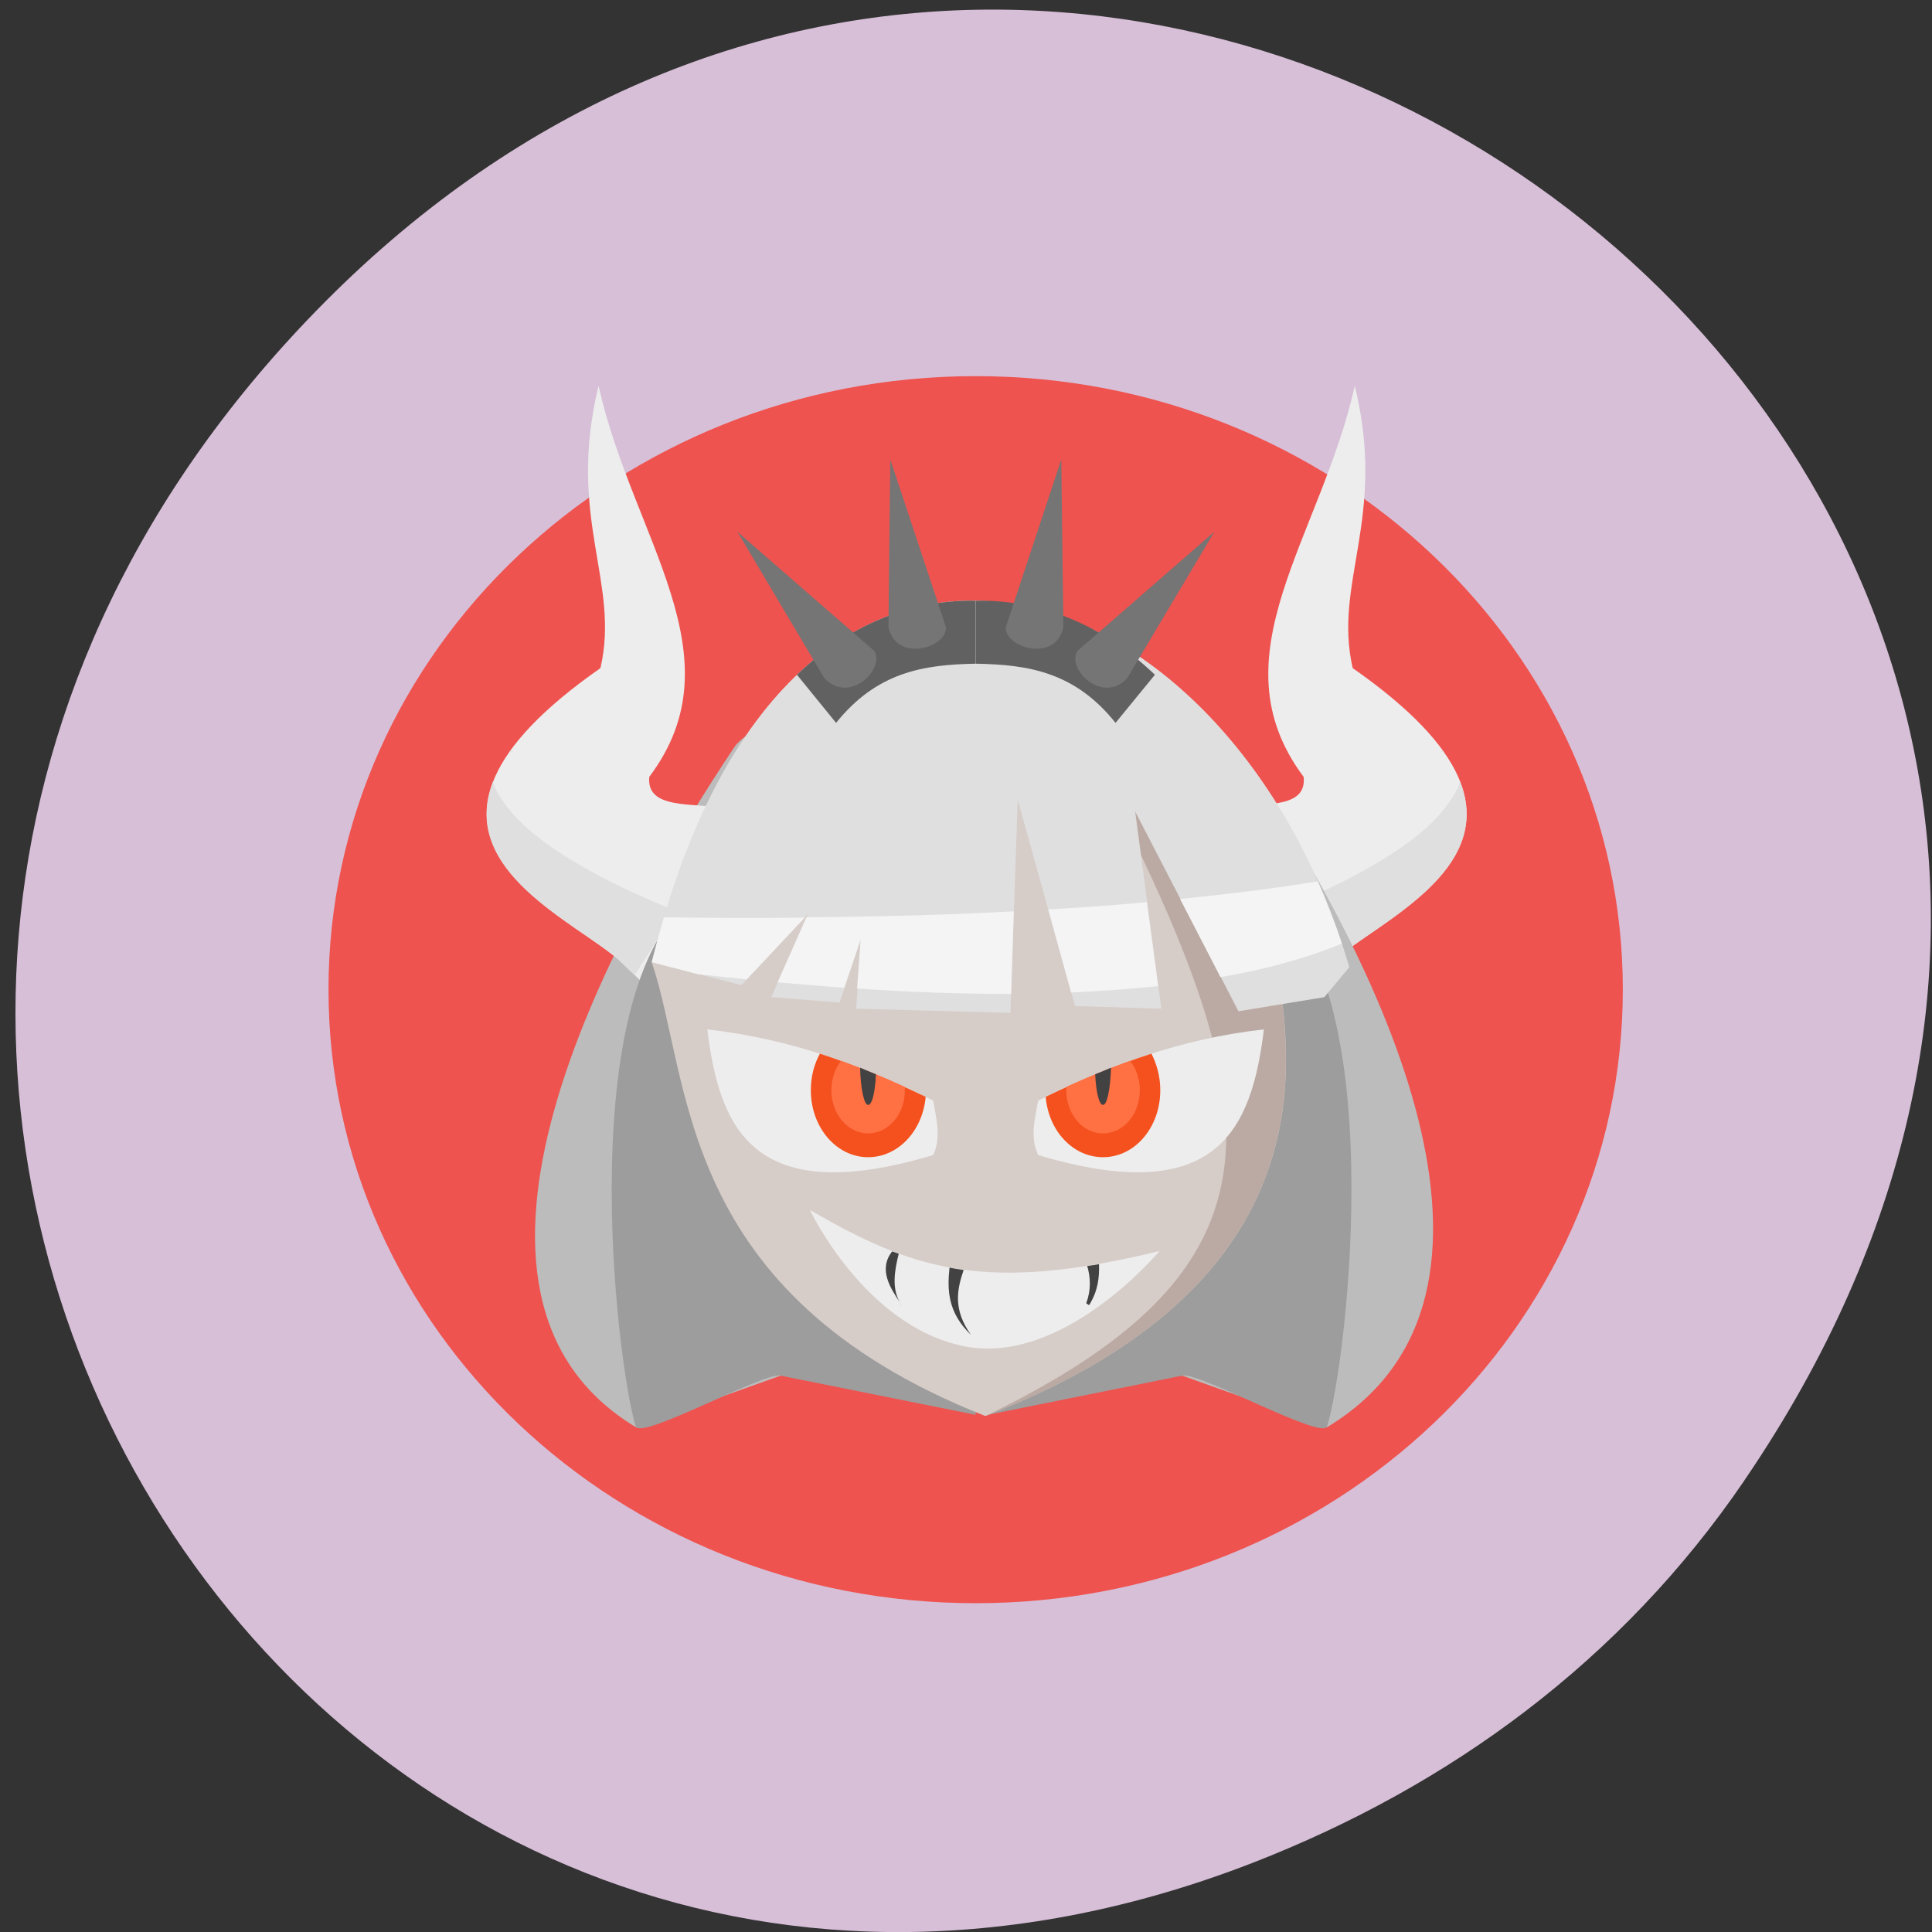 <svg xmlns="http://www.w3.org/2000/svg" viewBox="0 0 32 32"><rect x="0" y="0" width="32" height="32" fill="#333333" stroke="none"/><path d="m 28.895 24.516 c 11.1 -16.285 -10.32 -32.785 -23.512 -19.516 c -12.426 12.504 -0.289 31.926 15.363 25.855 c 3.266 -1.27 6.113 -3.348 8.148 -6.336" fill="#d7bfd7"/><path d="m 16.16 6.23 c 5.922 0 10.719 4.547 10.719 10.16 c 0 5.617 -4.797 10.164 -10.719 10.164 c -5.922 0 -10.719 -4.551 -10.719 -10.164 c 0 -5.613 4.797 -10.16 10.719 -10.16" fill="#ee534f"/><path d="m 16.359 11.68 v 10.613 l -0.98 0.125 l -2.461 0.371 l -2.383 0.852 c -3.641 -2.195 -0.52 -8.05 1.633 -11.273 c 0.484 -0.648 2.293 -0.605 4.191 -0.688" fill="#bcbcbc"/><path d="m 22.1 15.902 c 0.984 -0.855 4.219 -2.102 0.305 -4.836 c -0.328 -1.426 0.57 -2.48 0.035 -4.676 c -0.566 2.527 -2.344 4.477 -0.848 6.477 c 0.055 0.496 -0.574 0.441 -1.07 0.496 l 1.18 2.918" fill="#ededed"/><path d="m 23.902 12.434 c 0.004 0.012 0.012 0.016 0.016 0.027 c -0.039 -0.012 -0.066 -0.016 -0.066 -0.016 m 0.332 0.5 c 0.586 1.488 -1.355 2.328 -2.082 2.957 l -0.258 0.25 l -0.516 -0.797 l -0.113 -0.293 c 0.313 -0.121 1.992 -0.801 2.664 -1.613 c 0.172 -0.207 0.266 -0.371 0.305 -0.504" fill="#dfdfdf"/><path d="m 10.254 15.902 c -0.984 -0.855 -4.219 -2.102 -0.309 -4.836 c 0.332 -1.426 -0.566 -2.48 -0.031 -4.676 c 0.563 2.527 2.344 4.477 0.84 6.477 c -0.047 0.496 0.582 0.441 1.074 0.496 l -1.18 2.918" fill="#ededed"/><path d="m 16.16 12.164 v 11.27 l -3.246 -0.652 c -0.32 -0.023 -2.277 1.059 -2.383 0.848 c -0.332 -1.074 -1.074 -7.461 1.055 -8.832 c 1.801 -1.148 3.949 -2.313 4.574 -2.641" fill="#9d9d9d"/><path d="m 8.453 12.434 c -0.008 0.012 -0.012 0.016 -0.02 0.027 c 0.043 -0.012 0.07 -0.016 0.07 -0.016 m -0.336 0.5 c -0.586 1.488 1.359 2.328 2.086 2.957 l 0.258 0.25 l 0.512 -0.797 l 0.117 -0.293 c -0.316 -0.121 -1.992 -0.801 -2.672 -1.613 c -0.172 -0.207 -0.266 -0.371 -0.301 -0.504" fill="#dfdfdf"/><path d="m 16.16 11.68 v 10.613 l 0.973 0.125 l 2.461 0.371 l 2.383 0.852 c 3.648 -2.195 0.828 -7.766 -1.328 -10.988 c -0.477 -0.648 -2.594 -0.891 -4.488 -0.973" fill="#bcbcbc"/><path d="m 16.359 12.164 v 11.27 l 3.238 -0.652 c 0.324 -0.023 2.285 1.059 2.383 0.848 c 0.336 -1.074 1.082 -7.461 -1.047 -8.832 c -1.805 -1.148 -3.953 -2.313 -4.574 -2.641" fill="#9d9d9d"/><path d="m 10.793 15.934 c 0.668 1.953 0.383 5.488 5.527 7.52 c 6.68 -2.578 4.762 -7.191 4.613 -8.648 l -2.168 -3.426 l -4.68 -0.043" fill="#d6ccc8"/><path d="m 20.15 13.578 l -2.215 -1.336 c 3.121 5.988 3.723 8.629 -1.617 11.215 c 6.68 -2.578 4.762 -7.191 4.613 -8.648" fill="#bbaaa3"/><g fill="#ededed"><path d="m 13.414 20.04 c 1.688 0.977 2.875 1.395 5.793 0.68 c 0 0 -1.594 1.91 -3.238 1.578 c -1.645 -0.328 -2.555 -2.258 -2.555 -2.258"/><path d="m 11.715 17.05 c 1.398 0.156 2.602 0.613 3.742 1.18 c 0.051 0.305 0.137 0.605 0 0.902 c -2.977 0.887 -3.539 -0.43 -3.742 -2.082"/></g><path d="m 13.582 17.449 c -0.098 0.176 -0.152 0.383 -0.152 0.609 c 0 0.613 0.422 1.109 0.949 1.109 c 0.496 0 0.902 -0.434 0.953 -1 c -0.566 -0.27 -1.141 -0.516 -1.75 -0.715" fill="#f4511e"/><path d="m 13.93 17.57 c -0.098 0.125 -0.16 0.301 -0.16 0.488 c 0 0.395 0.273 0.715 0.609 0.715 c 0.34 0 0.609 -0.32 0.609 -0.715 c 0 -0.02 0 -0.035 0 -0.055 c -0.344 -0.16 -0.695 -0.301 -1.059 -0.434" fill="#ff7043"/><path d="m 14.246 17.684 c 0.008 0.352 0.066 0.617 0.133 0.617 c 0.066 0 0.117 -0.211 0.129 -0.508 c -0.09 -0.035 -0.172 -0.07 -0.262 -0.109" fill="#424242"/><path d="m 20.934 17.05 c -1.398 0.156 -2.602 0.613 -3.738 1.18 c -0.055 0.305 -0.141 0.605 0 0.902 c 2.973 0.887 3.535 -0.43 3.738 -2.082" fill="#ededed"/><path d="m 19.07 17.449 c 0.09 0.176 0.148 0.383 0.148 0.609 c 0 0.613 -0.418 1.109 -0.949 1.109 c -0.496 0 -0.902 -0.434 -0.949 -1 c 0.559 -0.27 1.137 -0.516 1.75 -0.715" fill="#f4511e"/><path d="m 18.719 17.57 c 0.098 0.125 0.16 0.301 0.16 0.488 c 0 0.395 -0.27 0.715 -0.609 0.715 c -0.34 0 -0.609 -0.32 -0.609 -0.715 c 0 -0.02 0 -0.035 0 -0.055 c 0.344 -0.16 0.695 -0.301 1.059 -0.434" fill="#ff7043"/><g fill="#424242"><path d="m 18.402 17.684 c -0.012 0.352 -0.063 0.617 -0.133 0.617 c -0.063 0 -0.117 -0.211 -0.129 -0.508 c 0.09 -0.035 0.176 -0.07 0.262 -0.109"/><path d="m 14.777 20.727 c -0.238 0.301 -0.02 0.621 0.125 0.84 c -0.133 -0.234 -0.086 -0.523 -0.016 -0.801 c -0.035 -0.012 -0.07 -0.027 -0.109 -0.039 m 0.125 0.84 c 0.012 0.023 0.023 0.043 0.039 0.066 c -0.012 -0.023 -0.027 -0.043 -0.039 -0.066"/><path d="m 15.727 20.996 c -0.039 0.371 -0.031 0.742 0.355 1.113 c -0.297 -0.414 -0.234 -0.746 -0.121 -1.074 c -0.078 -0.012 -0.16 -0.023 -0.234 -0.039"/><path d="m 18.207 20.938 c -0.07 0.012 -0.133 0.023 -0.199 0.031 c 0.055 0.191 0.066 0.391 -0.016 0.617 c 0.012 0.012 0.027 0.02 0.047 0.031 c 0.145 -0.23 0.172 -0.453 0.164 -0.684"/></g><path d="m 10.793 15.934 l 1.488 0.383 l 1.102 -1.18 l -0.609 1.379 l 1.133 0.09 l 0.352 -1.047 l -0.078 1.148 l 2.555 0.07 l 0.121 -3.527 l 0.949 3.414 l 1.43 0.043 l -0.434 -3.266 l 1.711 3.309 l 1.422 -0.234 l 0.414 -0.496 c -1.977 -6.77 -9.316 -9.289 -11.551 -0.086" fill="#dfdfdf"/><path d="m 21.824 14.598 c -0.73 0.121 -1.496 0.211 -2.277 0.293 l 0.668 1.293 c 0.734 -0.125 1.414 -0.309 2.01 -0.555 c -0.117 -0.355 -0.254 -0.699 -0.398 -1.031 m -2.832 0.344 c -0.539 0.051 -1.086 0.09 -1.633 0.121 l 0.379 1.375 c 0.496 -0.023 0.977 -0.055 1.441 -0.105 m -2.391 -1.238 c -1.168 0.063 -2.328 0.09 -3.434 0.098 l -0.477 1.078 c 0.367 0.031 0.734 0.063 1.102 0.09 l 0.273 -0.801 l -0.059 0.813 c 0.859 0.059 1.715 0.09 2.551 0.09 m -5.75 -1.273 c -0.07 0.242 -0.137 0.492 -0.203 0.746 l 0.762 0.199 c 0.27 0.031 0.539 0.059 0.813 0.086 l 0.961 -1.023 c -0.82 0.012 -1.602 0.004 -2.332 -0.004" fill="#f4f4f4"/><path d="m 16.11 9.949 c -1.016 -0.004 -2.023 0.379 -2.91 1.227 l 0.648 0.797 c 0.676 -0.84 1.441 -0.965 2.313 -0.98 v -1.043 c -0.016 0 -0.031 0 -0.051 0" fill="#616161"/><g fill="#757575"><path d="m 14.715 10.387 l 0.031 -2.777 l 0.922 2.777 c 0.023 0.344 -0.828 0.594 -0.953 0"/><path d="m 13.652 11.23 l -1.438 -2.422 l 2.262 1.969 c 0.199 0.285 -0.402 0.906 -0.824 0.453"/></g><path d="m 16.215 9.949 c 1.02 -0.004 2.027 0.379 2.914 1.227 l -0.652 0.797 c -0.672 -0.84 -1.438 -0.965 -2.313 -0.98 v -1.043 c 0.02 0 0.035 0 0.055 0" fill="#616161"/><g fill="#757575"><path d="m 17.613 10.387 l -0.035 -2.777 l -0.918 2.777 c -0.023 0.344 0.828 0.594 0.953 0"/><path d="m 18.672 11.23 l 1.441 -2.422 l -2.262 1.969 c -0.203 0.285 0.402 0.906 0.824 0.453"/></g></svg>